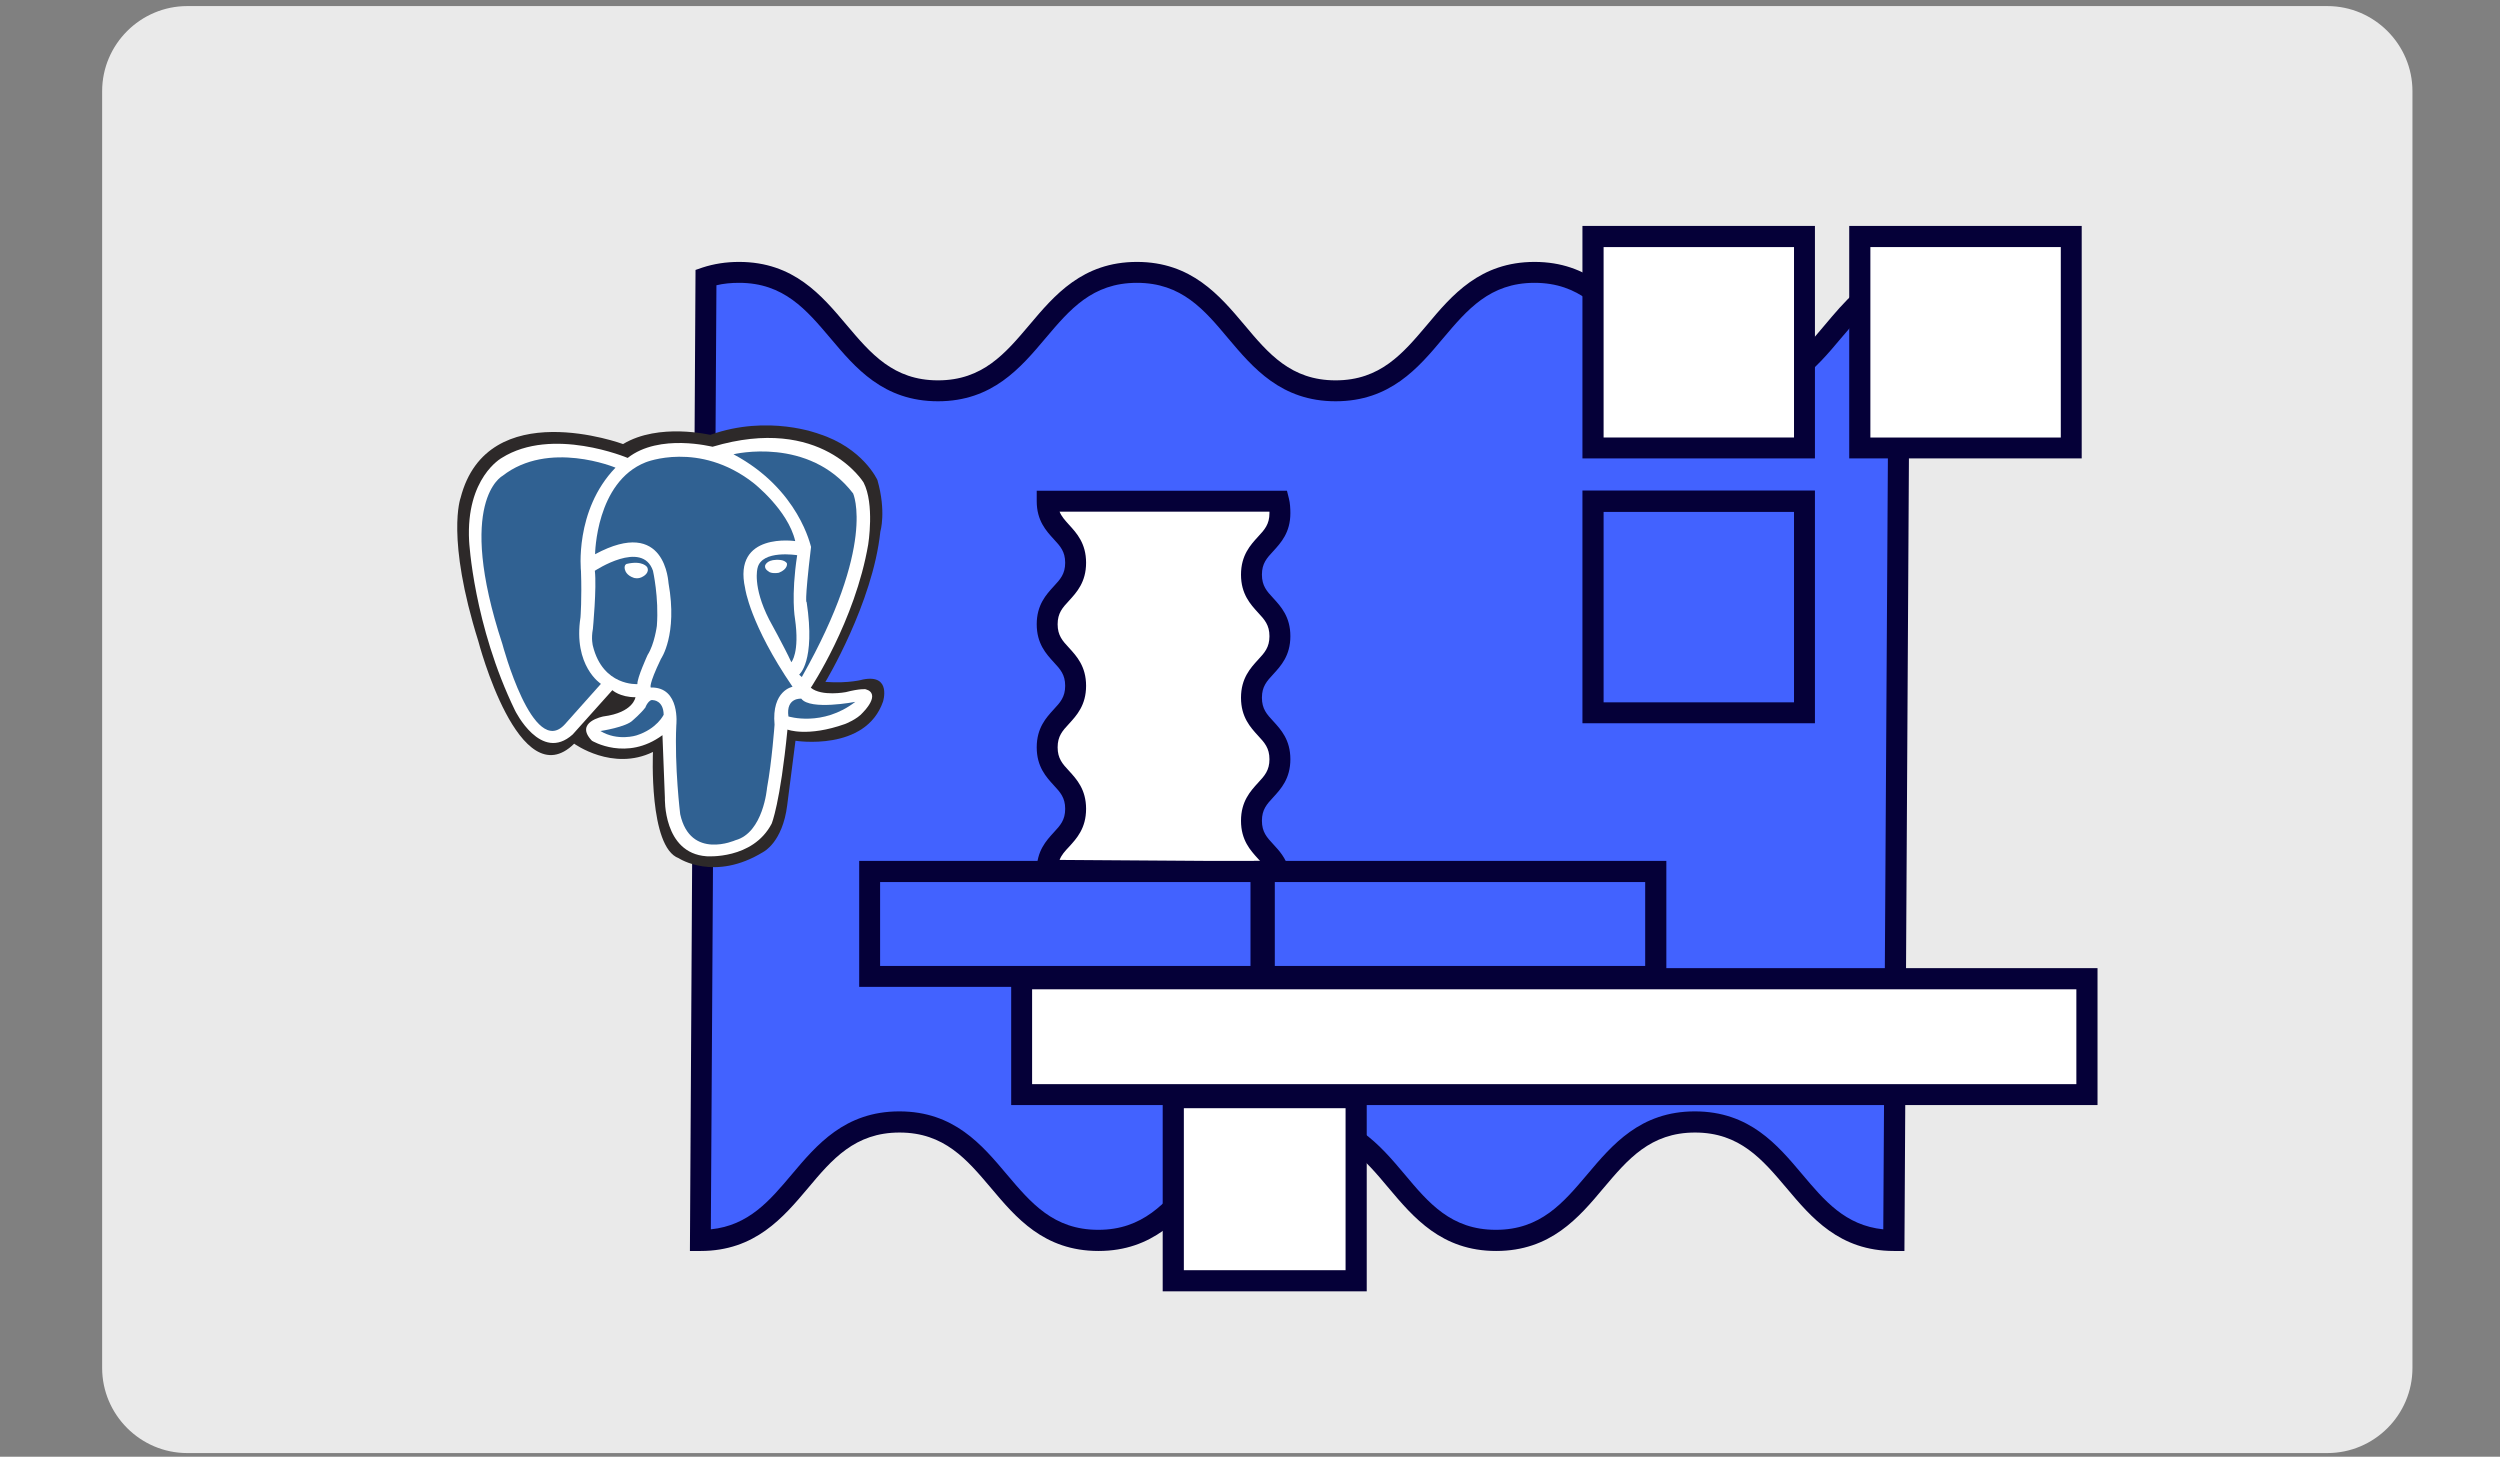 <?xml version="1.0" encoding="utf-8"?>
<!-- Generator: Adobe Illustrator 22.1.0, SVG Export Plug-In . SVG Version: 6.00 Build 0)  -->
<svg version="1.1" id="图层_1" xmlns="http://www.w3.org/2000/svg" xmlns:xlink="http://www.w3.org/1999/xlink" x="0px" y="0px"
	 viewBox="0 0 1028 599" style="enable-background:new 0 0 1028 599;" xml:space="preserve">
<rect x="0" y="0" width="1028" height="599" fill="#808080" stroke="none"/>
<style type="text/css">
	.st0{fill:#EAEAEA;}
	.st1{fill:#4262FF;}
	.st2{fill:#050038;}
	.st3{fill:#FFFFFF;}
	.st4{fill:#2D2929;}
	.st5{fill:#306192;}
</style>
<path class="st0" d="M957,597.5H77c-19.3,0-35-15.8-35-35v-525c0-19.3,15.8-35,35-35h880c19.3,0,35,15.8,35,35v525
	C992,581.8,976.3,597.5,957,597.5z"/>
<title>open source</title>
<g>
	<g>
		<path id="Fill-347_1_" class="st1" d="M287.9,510.1c40.9,0,40.9-48.8,81.8-48.8s40.9,48.8,81.8,48.8s40.9-48.8,81.8-48.8
			s40.9,48.8,81.7,48.8c40.9,0,40.9-48.8,81.8-48.8c40.9,0,40.9,48.8,81.8,48.8l2.4-396c-28,9.3-32.5,46.7-68.3,46.7
			c-40.9,0-40.9-48.8-81.8-48.8c-40.9,0-40.9,48.8-81.8,48.8S508.2,112,467.4,112c-40.9,0-40.9,48.8-81.8,48.8S344.7,112,303.8,112
			c-5.1,0-9.6,0.8-13.6,2.1L287.9,510.1z"/>
		<path class="st2" d="M783.1,514.4h-4.3c-22.5,0-34-13.8-44.2-25.9c-9.9-11.7-19.2-22.8-37.6-22.8c-18.4,0-27.7,11.1-37.6,22.8
			c-10.2,12.2-21.8,25.9-44.2,25.9s-34-13.8-44.2-25.9c-9.8-11.7-19.1-22.8-37.5-22.8s-27.7,11.1-37.6,22.8
			c-10.2,12.1-21.8,25.9-44.2,25.9c-22.5,0-34-13.8-44.2-25.9c-9.9-11.7-19.2-22.8-37.6-22.8s-27.8,11.1-37.6,22.8
			c-10.2,12.1-21.8,25.9-44.2,25.9h-4.4L286,111l2.9-1c4.6-1.5,9.6-2.3,15-2.3c22.5,0,34,13.8,44.2,25.9
			c9.9,11.7,19.2,22.8,37.6,22.8s27.7-11.1,37.6-22.8c10.2-12.1,21.8-25.9,44.2-25.9c22.4,0,34,13.8,44.2,25.9
			c9.8,11.7,19.1,22.8,37.5,22.8s27.7-11.1,37.6-22.8c10.2-12.2,21.8-25.9,44.2-25.9s34,13.8,44.2,25.9
			c9.9,11.7,19.2,22.8,37.6,22.8c18.4,0,27.8-11.1,37.6-22.8c7.9-9.4,16.1-19.2,29.3-23.6l5.7-1.9L783.1,514.4z M533.4,457
			c22.4,0,34,13.8,44.2,25.9c9.8,11.7,19.1,22.8,37.5,22.8s27.7-11.1,37.6-22.8c10.2-12.1,21.8-25.9,44.2-25.9
			c22.5,0,34,13.8,44.2,25.9c9.1,10.8,17.7,21,33.3,22.6l2.3-384.8c-7.8,4.3-13.6,11.2-19.7,18.4c-10.2,12.2-21.8,25.9-44.2,25.9
			c-22.5,0-34-13.8-44.2-25.9c-9.9-11.7-19.2-22.8-37.6-22.8s-27.7,11.1-37.6,22.8c-10.2,12.2-21.8,25.9-44.2,25.9
			s-34-13.8-44.2-25.9c-9.8-11.7-19.1-22.8-37.5-22.8s-27.7,11.1-37.6,22.8c-10.2,12.1-21.8,25.9-44.2,25.9
			c-22.5,0-34-13.8-44.2-25.9c-9.9-11.7-19.2-22.8-37.6-22.8c-3.3,0-6.4,0.3-9.3,1l-2.3,388.2c15.6-1.6,24.2-11.8,33.3-22.6
			c10.2-12.1,21.8-25.9,44.2-25.9c22.5,0,34,13.8,44.2,25.9c9.9,11.7,19.2,22.8,37.6,22.8s27.7-11.1,37.6-22.8
			C499.4,470.8,510.9,457,533.4,457z"/>
	</g>
	<g>
		<path id="Fill-347-Copy-4_1_" class="st3" d="M430.6,206.1c0,12.7,11.7,12.7,11.7,25.3c0,12.7-11.7,12.7-11.7,25.3
			s11.7,12.6,11.7,25.3c0,12.6-11.7,12.6-11.7,25.3c0,12.6,11.7,12.6,11.7,25.3s-11.7,12.6-11.7,25.3l95.2,0.7
			c-2.2-8.6-11.2-10-11.2-21.1c0-12.6,11.7-12.6,11.7-25.3c0-12.6-11.7-12.6-11.7-25.3c0-12.6,11.7-12.6,11.7-25.3
			c0-12.6-11.7-12.6-11.7-25.3s11.7-12.7,11.7-25.3c0-1.6-0.2-3.7-0.5-4.9H430.6z"/>
		<path class="st2" d="M531.4,363l-105.1-0.8v-4.3c0-8,3.9-12.2,7-15.6c2.7-2.9,4.7-5.1,4.7-9.7s-2-6.8-4.7-9.7
			c-3.1-3.4-7-7.6-7-15.6s3.9-12.2,7-15.6c2.7-2.9,4.7-5.1,4.7-9.7s-2-6.8-4.7-9.7c-3.1-3.4-7-7.6-7-15.6s3.9-12.2,7-15.6
			c2.7-2.9,4.7-5.1,4.7-9.7c0-4.6-2-6.8-4.7-9.7c-3.1-3.4-7-7.6-7-15.6v-4.3h102.9l0.8,3.2c0.5,1.8,0.6,4.4,0.6,6
			c0,8-3.9,12.2-7,15.6c-2.7,2.9-4.7,5.1-4.7,9.7s2,6.8,4.7,9.7c3.1,3.4,7,7.6,7,15.6s-3.9,12.2-7,15.6c-2.7,2.9-4.7,5.1-4.7,9.7
			s2,6.8,4.7,9.7c3.1,3.4,7,7.6,7,15.6s-3.9,12.2-7,15.6c-2.7,2.9-4.7,5.1-4.7,9.7s2,6.8,4.7,9.7c2.4,2.6,5.1,5.5,6.4,10.3
			L531.4,363z M435.7,353.6l82.6,0.6c-0.3-0.4-0.7-0.7-1-1.1c-3.1-3.4-7-7.6-7-15.6s3.9-12.2,7-15.6c2.7-2.9,4.7-5.1,4.7-9.7
			s-2-6.8-4.7-9.7c-3.1-3.4-7-7.6-7-15.6s3.9-12.2,7-15.6c2.7-2.9,4.7-5.1,4.7-9.7s-2-6.8-4.7-9.7c-3.1-3.4-7-7.6-7-15.6
			s3.9-12.2,7-15.6c2.7-2.9,4.7-5.1,4.7-9.7c0-0.2,0-0.4,0-0.6h-86.3c0.8,2,2.2,3.5,3.9,5.4c3.1,3.4,7,7.6,7,15.6s-3.9,12.2-7,15.6
			c-2.7,2.9-4.7,5.1-4.7,9.7s2,6.8,4.7,9.7c3.1,3.4,7,7.6,7,15.6s-3.9,12.2-7,15.6c-2.7,2.9-4.7,5.1-4.7,9.7s2,6.8,4.7,9.7
			c3.1,3.4,7,7.6,7,15.6s-3.9,12.2-7,15.6C437.9,350,436.5,351.5,435.7,353.6z"/>
	</g>
	<g>
		<rect id="Rectangle-Copy-12_1_" x="655" y="97.2" class="st3" width="86.9" height="87"/>
		<path class="st2" d="M746.3,188.5h-95.6V92.9h95.6V188.5z M659.4,179.9h78.3v-78.3h-78.3V179.9z"/>
	</g>
	<g>
		<rect id="Rectangle-Copy-15_1_" x="655" y="206.1" class="st1" width="86.9" height="87"/>
		<path class="st2" d="M746.3,297.4h-95.6v-95.7h95.6V297.4z M659.4,288.8h78.3v-78.3h-78.3V288.8z"/>
	</g>
	<g>
		<rect id="Rectangle-Copy-13_1_" x="764.7" y="97.2" class="st3" width="86.9" height="87"/>
		<path class="st2" d="M856,188.5h-95.6V92.9H856V188.5z M769.1,179.9h78.3v-78.3h-78.3V179.9z"/>
	</g>
	<g>
		<path id="Rectangle-Copy-7_1_" class="st1" d="M357.6,358.3v43.2h161v-43.2H357.6z"/>
		<path class="st2" d="M522.9,405.8H353.3V354h169.6V405.8z M361.9,397.2h152.3v-34.5H361.9V397.2z"/>
	</g>
	<g>
		<path id="Rectangle-Copy-10_1_" class="st1" d="M519.9,358.3v43.2h161v-43.2H519.9z"/>
		<path class="st2" d="M685.2,405.8H515.6V354h169.6L685.2,405.8L685.2,405.8z M524.2,397.2h152.3v-34.5H524.2V397.2z"/>
	</g>
	<g>
		<path id="Rectangle-Copy-8_1_" class="st3" d="M420.1,402.5v47.6h438.1v-47.6H420.1z"/>
		<path class="st2" d="M862.5,454.4H415.8v-56.3h446.7V454.4z M424.4,445.8h429.4v-39H424.4V445.8z"/>
	</g>
	<g>
		<rect id="Rectangle-Copy-9_1_" x="482.5" y="451.4" class="st3" width="75.2" height="75.3"/>
		<path class="st2" d="M562,531h-83.9v-83.9H562V531z M486.8,522.3h66.5v-66.6h-66.5V522.3z"/>
	</g>
	<g>
		<path class="st4" d="M256.2,182.6c0,0-55.8-20.6-66.8,22.1c0,0-6.1,16.3,7.3,59c0,0,16.8,64.4,39.4,42.1c0,0,15.8,11.5,32.4,3.4
			c0,0-1.8,39.2,10.6,43.7c0,0,14.7,9.8,34.8-2.6c0,0,7.9-3.9,9.8-19.2l3.4-26.5c0,0,28.8,4.6,36-16.1c0,0,3.6-11.4-8.2-9.1
			c0,0-5.6,1.7-15.5,1c0,0,19.5-32.3,22.6-61.8c0,0,2.5-8.2-1.2-21.2c0,0-5.9-13.2-24.1-19c0,0-20.8-8.1-44.6,0.4
			C292.1,178.9,271,173.7,256.2,182.6z"/>
		<path class="st3" d="M258.1,188.3c0,0-31-13.1-51.8,0c0,0-14.8,8.1-13.4,34.2c0,0,1.8,34.5,18.9,69.7c0,0,10.6,21.6,23.7,9.8
			l16.3-18.2c0,0,3.1,2.9,9.5,2.9c0,0-0.8,6.3-13.2,7.9c0,0-12.1,2.3-4.7,10c0,0,14.2,8.6,29-2.3l1,25.8c0,0-0.8,22.7,17.1,24
			c0,0,19,1.5,26.8-13.4c0,0,3.5-8.2,6.5-38.7c0,0,8.2,3.2,23.7-2.3c0,0,5-1.9,7.4-4.8c0,0,7.7-7.6,1-9.5c0,0-2.3-0.3-8.1,1.2
			c0,0-9.9,1.9-14.4-1.8c0,0,18.2-27.4,23.6-58.9c0,0,2.7-16.6-1.9-25.5c0,0-17.1-28.1-62.1-14.7C293,183.8,271.2,178,258.1,188.3z"
			/>
		<path class="st5" d="M253.1,192.3c0,0-27.5-11.5-46.5,3.4c0,0-19.4,10.2,0,69.2c0,0,12.6,47.4,25.7,32.9l14.8-16.6
			c0,0-11.5-7.3-8.4-27.4c0,0,0.6-7.7,0.2-18.9C238.9,234.9,236.1,209.9,253.1,192.3z"/>
		<path class="st5" d="M301.6,186.8c0,0,31-7.6,49.2,16.1c0,0,9.7,21.1-21.1,75.5l-1.1-1c0,0,6.8-5.2,3.1-29.8c0,0-1.1,1.6,1.8-22.7
			C333.4,224.9,328.7,201.2,301.6,186.8z"/>
		<path class="st5" d="M244.7,227.9c0,0,0.3-29.7,20.8-37.8c0,0,21.9-8.9,44.2,8.4c0,0,14.3,11.1,17.3,24c0,0-25.8-3.9-20.6,19.4
			c0,0,1.9,14.7,19.5,40.5c0,0-8.7,1.5-7.4,15.6c0,0-1.1,15.2-3.1,26c0,0-1.5,18.4-13,21.5c0,0-18.5,8.3-22.7-10.7
			c0,0-2.4-19.5-1.6-36.6c0,0,1.8-15.8-10.5-15.5c0,0-1.1-0.8,4.2-11.8c0,0,6.9-9.8,3.1-31.1C274.8,239.9,274,212.1,244.7,227.9z"/>
		<path class="st5" d="M244.6,234.7c0,0,19.5-12.9,23.9,0c0,0,2.5,11,1.6,22.7c0,0-1,7.6-3.8,11.9c0,0-4.4,9.6-4.2,12
			c0,0-14.2,1-18.3-15.7c0,0-0.8-2.9,0-7C243.8,258.6,245.4,241.6,244.6,234.7z"/>
		<path class="st3" d="M257.1,234.6c0,0,0.5,2,3.5,3c0,0,1.9,0.7,3.9-0.6c0,0,2.8-1.5,1.6-3.8c0,0-1.8-2.9-8.5-1.3
			c0,0-0.7,0.4-0.7,1C256.8,233,256.8,234,257.1,234.6z"/>
		<path class="st5" d="M327.8,228.3c0,0-14.6-2.4-16.3,5.3c0,0-2.2,7.5,4.8,21.2c0,0,6.3,11.4,9.1,17.5c0,0,3.5-3.9,1.5-17.9
			C326.9,254.4,325.2,245.3,327.8,228.3z"/>
		<path class="st3" d="M314.6,232.6c0,0,0.5-2.3,4.6-2.4c0,0,3.4-0.3,4.4,1.5c0,0,0.5,2.3-3.3,3.8c0,0-2.1,0.5-3.8-0.2
			C316.5,235.2,314.3,234.3,314.6,232.6z"/>
		<path class="st5" d="M268.5,287.9c0,0,4.3,0,4.4,6c0,0-2.7,5.8-11.2,8.5c0,0-7.7,2.5-14.8-1.8c0,0,10.6-1.6,13.3-4.4
			c0,0,3.3-2.8,5.2-5.3C265.3,290.9,266.8,287.4,268.5,287.9z"/>
		<path class="st5" d="M329.5,287.3c0,0-6.4-0.6-5.3,7.3c0,0,14,4.4,27.5-6C351.7,288.6,333.2,292.2,329.5,287.3z"/>
	</g>
</g>
</svg>
